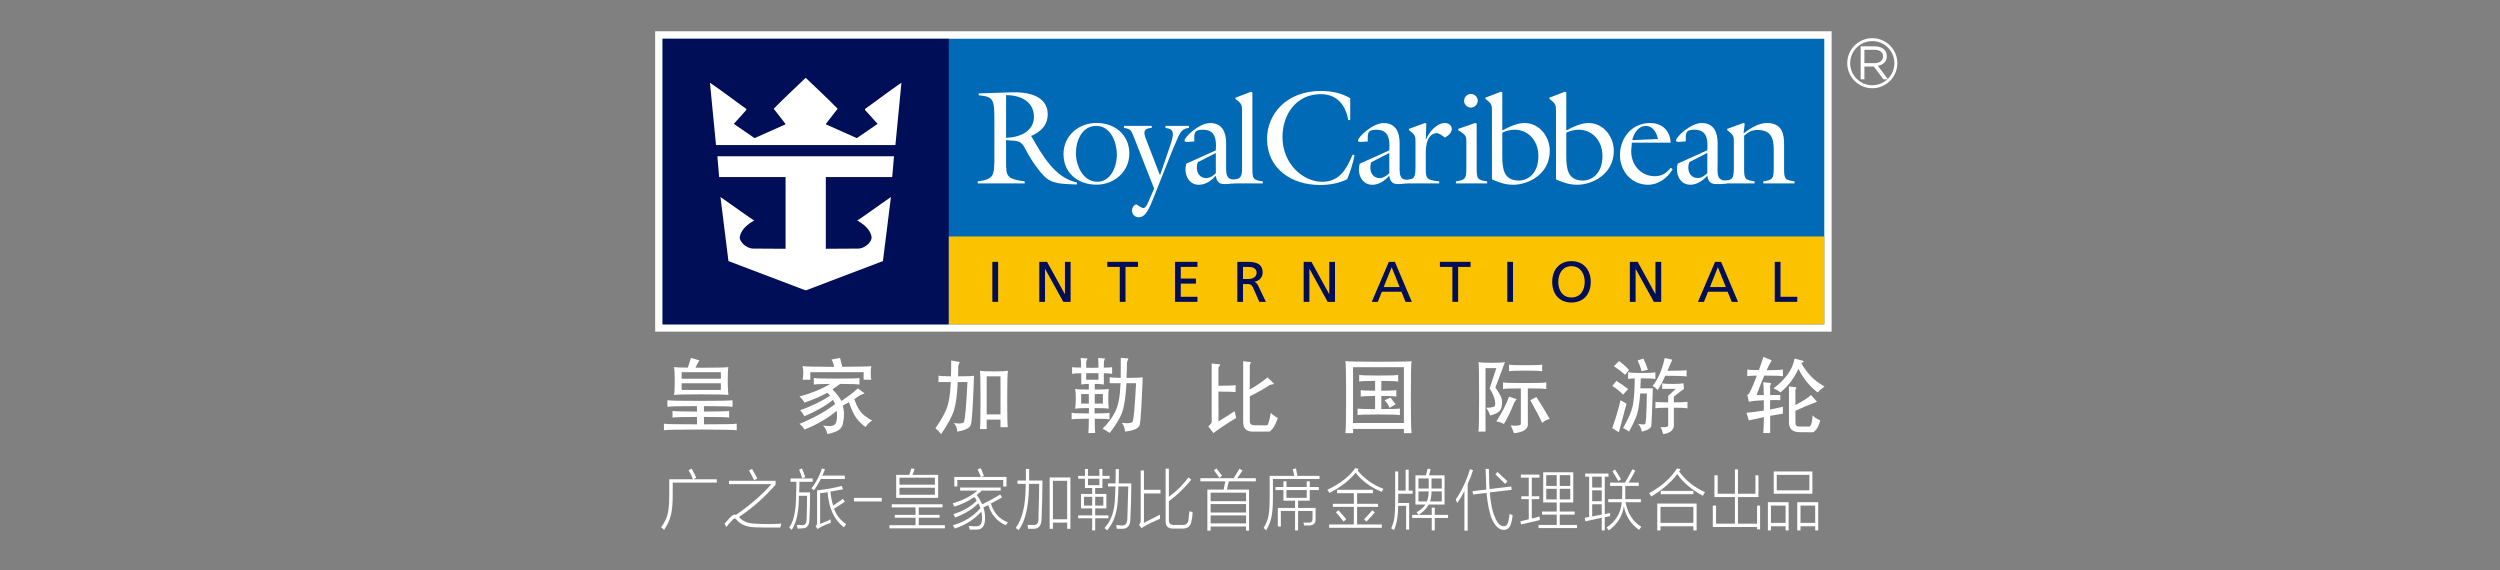 <?xml version="1.0" encoding="UTF-8" standalone="no"?>
<svg width="640px" height="146px" viewBox="0 0 640 146" version="1.1" xmlns="http://www.w3.org/2000/svg" xmlns:xlink="http://www.w3.org/1999/xlink" xmlns:sketch="http://www.bohemiancoding.com/sketch/ns">
    <rect x="0" y="0" width="640" height="146" fill="#808080" stroke="none"/>
    <!-- Generator: Sketch 3.3 (11970) - http://www.bohemiancoding.com/sketch -->
    <title>Rectangle 4</title>
    <desc>Created with Sketch.</desc>
    <defs></defs>
    <g id="Welcome" stroke="none" stroke-width="1" fill="none" fill-rule="evenodd" sketch:type="MSPage">
        <g id="01-02" sketch:type="MSArtboardGroup" transform="translate(0, -246)">
            <g id="01-02-logo-royal" sketch:type="MSLayerGroup" transform="translate(0, 246)">
                <rect id="Rectangle-4" sketch:type="MSShapeGroup" x="0" y="0.686" width="640" height="145.314"></rect>
                <g id="Group" transform="translate(167, 8)" sketch:type="MSShapeGroup">
                    <path d="M0.723,0.005 L301.896,0.005 L301.896,76.901 L0.723,76.901 L0.723,0.005 Z" id="Fill-29" fill="#FFFFFF"></path>
                    <path d="M2.634,1.923 L300.016,1.923 L300.016,75.032 L2.634,75.032 L2.634,1.923 Z" id="Fill-30" fill="#006AB6"></path>
                    <path d="M2.629,1.923 L75.895,1.923 L75.895,75.032 L2.629,75.032 L2.629,1.923 Z" id="Fill-31" fill="#000D57"></path>
                    <path d="M75.892,52.54 L300.014,52.54 L300.014,75.032 L75.892,75.032 L75.892,52.54 Z" id="Fill-32" fill="#FBC200"></path>
                    <path d="M87.043,59.032 L88.521,59.032 L88.521,69.271 L87.043,69.271 L87.043,59.032 Z" id="Fill-33" fill="#000D57"></path>
                    <path d="M99.055,59.032 L101.045,59.032 L105.586,67.274 L105.623,67.274 L105.623,59.032 L107.074,59.032 L107.074,69.271 L105.2,69.271 L100.565,60.854 L100.522,60.854 L100.522,69.271 L99.055,69.271 L99.055,59.032" id="Fill-34" fill="#000D57"></path>
                    <path d="M119.662,60.328 L116.468,60.328 L116.468,59.032 L124.324,59.032 L124.324,60.328 L121.13,60.328 L121.13,69.271 L119.662,69.271 L119.662,60.328" id="Fill-35" fill="#000D57"></path>
                    <path d="M133.801,59.032 L139.546,59.032 L139.546,60.325 L135.274,60.325 L135.274,63.311 L139.16,63.311 L139.16,64.604 L135.274,64.604 L135.274,67.979 L139.546,67.979 L139.546,69.271 L133.801,69.271 L133.801,59.032" id="Fill-36" fill="#000D57"></path>
                    <path d="M149.752,59.032 L152.265,59.032 C154.287,59.032 156.235,59.353 156.235,61.804 C156.235,63.052 155.316,63.927 154.129,64.138 L154.129,64.159 C154.577,64.339 154.815,64.562 155.127,65.194 L157.065,69.271 L155.391,69.271 L153.822,65.721 C153.357,64.718 152.872,64.718 152.102,64.718 L151.209,64.718 L151.209,69.271 L149.752,69.271 L149.752,59.032 L149.752,59.032 Z M151.209,63.429 L152.46,63.429 C153.864,63.429 154.689,62.808 154.689,61.835 C154.689,60.91 153.976,60.328 152.635,60.328 L151.209,60.328 L151.209,63.429 L151.209,63.429 Z" id="Fill-37" fill="#000D57"></path>
                    <path d="M166.737,59.032 L168.728,59.032 L173.258,67.274 L173.295,67.274 L173.295,59.032 L174.763,59.032 L174.763,69.271 L172.883,69.271 L168.242,60.854 L168.205,60.854 L168.205,69.271 L166.737,69.271 L166.737,59.032" id="Fill-38" fill="#000D57"></path>
                    <path d="M188.543,59.032 L190.09,59.032 L194.425,69.271 L192.815,69.271 L191.779,66.688 L186.753,66.688 L185.713,69.271 L184.171,69.271 L188.543,59.032 L188.543,59.032 Z M189.266,60.412 L187.223,65.489 L191.31,65.489 L189.266,60.412 L189.266,60.412 Z" id="Fill-39" fill="#000D57"></path>
                    <path d="M204.81,60.328 L201.61,60.328 L201.61,59.032 L209.467,59.032 L209.467,60.328 L206.283,60.328 L206.283,69.271 L204.81,69.271 L204.81,60.328" id="Fill-40" fill="#000D57"></path>
                    <path d="M218.865,59.032 L220.333,59.032 L220.333,69.271 L218.865,69.271 L218.865,59.032 Z" id="Fill-41" fill="#000D57"></path>
                    <path d="M235.29,58.852 C238.4,58.852 240.232,61.119 240.232,64.151 C240.232,67.257 238.432,69.444 235.29,69.444 C232.17,69.444 230.364,67.257 230.364,64.151 C230.364,61.119 232.185,58.852 235.29,58.852 M235.29,68.158 C237.661,68.158 238.685,66.188 238.685,64.151 C238.685,62.07 237.56,60.136 235.29,60.139 C233.03,60.136 231.911,62.07 231.911,64.151 C231.911,66.188 232.935,68.158 235.29,68.158" id="Fill-42" fill="#000D57"></path>
                    <path d="M250.243,59.032 L252.244,59.032 L256.769,67.274 L256.795,67.274 L256.795,59.032 L258.269,59.032 L258.269,69.271 L256.384,69.271 L251.742,60.854 L251.716,60.854 L251.716,69.271 L250.243,69.271 L250.243,59.032" id="Fill-43" fill="#000D57"></path>
                    <path d="M272.06,59.032 L273.596,59.032 L277.931,69.271 L276.325,69.271 L275.285,66.688 L270.259,66.688 L269.214,69.271 L267.672,69.271 L272.06,59.032 L272.06,59.032 Z M272.772,60.412 L270.739,65.489 L274.826,65.489 L272.772,60.412 L272.772,60.412 Z" id="Fill-44" fill="#000D57"></path>
                    <path d="M287.334,59.032 L288.807,59.032 L288.807,67.979 L293.104,67.979 L293.104,69.271 L287.334,69.271 L287.334,59.032" id="Fill-45" fill="#000D57"></path>
                    <path d="M39.345,12.003 C41.969,14.535 44.899,17.222 47.439,19.841 L44.466,23.658 L44.466,23.848 L52.344,27.357 L57.666,23.708 L54.445,20.146 L54.445,19.891 C57.745,17.562 60.569,15.322 63.764,13.185 L62.223,29.139 L16.298,29.139 L14.746,13.185 C17.94,15.322 20.77,17.562 24.064,19.891 L24.064,20.146 L20.855,23.708 L26.172,27.357 L34.038,23.848 L34.038,23.658 L31.071,19.841 C33.616,17.222 36.547,14.535 39.165,12.003 L39.345,12.003" id="Fill-46" fill="#FFFFFF"></path>
                    <path d="M61.863,32.01 L61.404,37.33 L44.408,37.324 L44.408,55.686 L52.692,55.636 C54.529,55.63 56.483,53.697 56.076,52.421 C55.648,50.567 53.976,49.334 52.428,48.414 C52.74,48.414 58.416,44.238 61.076,42.438 C60.961,43.593 59.049,58.595 59.028,58.836 L39.424,66.288 L39.097,66.288 L19.482,58.836 C19.461,58.595 17.561,43.593 17.439,42.438 C20.1,44.238 25.775,48.414 26.076,48.414 C24.535,49.334 22.877,50.567 22.428,52.421 C22.037,53.697 23.985,55.63 25.823,55.636 L34.107,55.686 L34.112,37.324 L17.101,37.33 L16.646,32.01 L61.863,32.01" id="Fill-47" fill="#FFFFFF"></path>
                    <path d="M87.56,22.749 C87.56,17.52 87.381,16.729 83.548,16.392 L83.548,15.91 L91.895,15.641 C100.533,15.365 101.214,19.573 101.214,21.208 C101.214,24.091 99.435,25.732 96.969,26.825 L97.138,27.06 C99.783,31.683 103.061,37.554 108.717,38.715 L108.616,39.234 C104.978,39.059 102.302,39.164 100.321,37.109 C98.072,34.758 96.288,31.747 95.56,30.277 C94.197,27.437 92.956,28.248 90.554,27.845 L90.554,33.349 C90.554,37.109 90.633,37.79 95.327,38.444 L95.327,38.958 L83.3,38.958 L83.3,38.444 C87.412,37.901 87.444,36.871 87.56,33.349 L87.56,22.749 L87.56,22.749 Z M90.554,27.263 C93.849,27.233 97.687,25.732 97.687,21.93 C97.687,17.926 94.165,16.332 90.554,16.358 L90.554,27.263 L90.554,27.263 Z" id="Fill-48" fill="#FFFFFF"></path>
                    <path d="M113.69,39.277 C108.986,39.277 105.258,36.31 105.258,31.452 C105.258,26.73 109.134,23.474 113.722,23.474 C118.379,23.474 122.111,26.486 122.111,31.315 C122.111,35.968 118.21,39.277 113.69,39.277 M113.653,24.23 C109.952,24.23 108.436,28.064 108.436,31.209 C108.436,34.392 110.227,38.529 113.923,38.529 C117.381,38.529 118.923,34.598 118.923,31.647 C118.923,28.517 117.381,24.23 113.653,24.23" id="Fill-49" fill="#FFFFFF"></path>
                    <path d="M123.194,26.899 C122.587,25.361 122.449,25.018 120.733,24.744 L120.733,24.23 L127.835,24.23 L127.835,24.744 C125.222,24.883 125.913,26.452 126.6,28.195 L129.957,36.882 L132.074,30.738 C133.622,26.285 133.897,25.087 131.362,24.744 L131.362,24.23 L137.359,24.23 L137.359,24.744 C135.855,24.924 135.364,25.532 134.715,26.836 L133.273,30.151 L128.004,43.387 C126.731,46.554 125.85,47.624 124.477,47.624 C123.548,47.624 122.793,46.865 122.793,45.908 C122.793,45.192 123.194,44.541 123.886,44.309 C124.234,44.512 125.295,45.262 125.713,45.262 C126.462,45.262 127.069,43.408 127.323,42.902 L128.453,40.27 L123.194,26.899" id="Fill-50" fill="#FFFFFF"></path>
                    <path d="M144.25,30.485 C144.53,26.752 143.564,25.21 140.86,25.21 C138.511,25.21 138.738,26.343 138.738,28.222 L137.027,28.327 C136.753,28.327 136.235,28.356 136.235,27.985 C136.235,27.06 140.005,23.501 142.787,23.501 C145.935,23.501 146.885,25.901 146.885,28.626 L146.885,33.491 C146.885,36.495 146.61,38.381 149.884,37.865 L149.884,38.632 C148.569,39.019 147.444,39.13 146.415,39.13 C144.978,39.13 144.424,38.312 144.25,36.972 C143.157,38.208 141.657,39.303 139.899,39.303 C137.714,39.303 136.483,37.448 136.483,35.404 C136.483,34.887 136.558,34.405 136.684,33.9 L144.25,30.485 L144.25,30.485 Z M139.63,33.528 C139.487,33.973 139.388,34.405 139.388,34.887 C139.388,36.331 140.216,37.594 141.779,37.594 C142.719,37.594 143.638,36.972 144.25,36.331 L144.25,31.165 L139.63,33.528 L139.63,33.528 Z" id="Fill-51" fill="#FFFFFF"></path>
                    <path d="M148.295,38.958 L148.295,38.123 C150.676,37.841 150.966,37.298 150.966,34.988 L150.966,20.46 C150.966,19.022 151.008,18.579 149.292,17.346 L149.292,17.004 L153.231,15.502 L153.611,15.641 L153.611,34.988 C153.611,37.79 153.743,38.065 156.283,38.444 L156.283,38.958 L148.295,38.958" id="Fill-52" fill="#FFFFFF"></path>
                    <path d="M188.659,30.485 C188.939,26.752 187.973,25.21 185.27,25.21 C182.909,25.21 183.147,26.343 183.147,28.222 L181.426,28.327 C181.15,28.327 180.645,28.356 180.645,27.985 C180.645,27.06 184.414,23.501 187.191,23.501 C190.343,23.501 191.304,25.901 191.304,28.626 L191.304,33.491 C191.304,36.495 190.955,38.582 194.276,37.865 L194.276,38.632 C192.973,39.019 191.848,39.13 190.808,39.13 C189.377,39.13 188.838,38.312 188.659,36.972 C187.566,38.208 186.061,39.303 184.314,39.303 C182.117,39.303 180.876,37.448 180.876,35.404 C180.876,34.887 180.955,34.405 181.093,33.9 L188.659,30.485 L188.659,30.485 Z M184.033,33.528 C183.901,33.973 183.802,34.405 183.802,34.887 C183.802,36.331 184.614,37.594 186.187,37.594 C187.111,37.594 188.041,36.972 188.659,36.331 L188.659,31.165 L184.033,33.528 L184.033,33.528 Z" id="Fill-53" fill="#FFFFFF"></path>
                    <path d="M178.659,22.734 L178.147,22.734 C177.508,18.877 175.227,16.104 171.125,16.104 C164.852,16.104 161.315,21.24 161.315,27.121 C161.315,33.855 166.499,38.537 171.463,38.537 C175.95,38.537 177.725,35.251 179.282,31.568 L179.757,31.773 C179.346,33.855 178.695,35.902 177.872,37.886 C175.67,38.95 173.315,39.353 170.887,39.353 C163.712,39.353 157.365,35.251 157.365,27.521 C157.365,21.44 162.106,15.283 171.161,15.283 C173.765,15.283 176.399,15.799 178.659,17.132 L178.659,22.734" id="Fill-54" fill="#FFFFFF"></path>
                    <path d="M270.074,30.464 C270.359,26.746 269.383,25.199 266.68,25.199 C264.324,25.199 264.557,26.33 264.557,28.205 L262.852,28.311 C262.571,28.311 262.06,28.353 262.06,27.969 C262.06,27.05 265.824,23.49 268.602,23.49 C271.748,23.49 272.709,25.885 272.709,28.62 L272.709,33.475 C272.709,36.489 272.233,38.399 275.364,38.228 L275.364,38.829 C274.06,39.209 273.263,39.114 272.233,39.114 C270.798,39.114 270.243,38.296 270.074,36.966 C268.992,38.2 267.471,39.287 265.724,39.287 C263.537,39.287 262.297,37.443 262.297,35.38 C262.297,34.866 262.36,34.4 262.503,33.883 L270.074,30.464 L270.074,30.464 Z M265.454,33.51 C265.311,33.952 265.206,34.4 265.206,34.866 C265.206,36.316 266.024,37.575 267.613,37.575 C268.532,37.575 269.462,36.966 270.074,36.316 L270.074,31.147 L265.454,33.51 L265.454,33.51 Z" id="Fill-55" fill="#FFFFFF"></path>
                    <path d="M198.004,34.983 C198.004,37.785 198.142,38.06 201.431,38.431 L201.431,38.95 L192.867,38.95 L192.867,38.131 C195.169,37.936 195.327,37.374 195.364,34.708 L195.364,28.457 C195.364,27.01 195.396,26.567 193.695,25.34 L193.695,24.992 L197.762,23.49 L198.142,23.63 L198.004,27.666 L198.072,27.666 C198.828,25.851 200.75,23.49 202.898,23.49 C203.865,23.49 204.656,24.107 204.656,25.066 C204.656,25.985 203.653,26.841 202.872,27.218 C202.281,26.772 201.431,26.025 200.676,26.088 C197.762,26.357 198.004,31.02 198.004,31.529 L198.004,34.983" id="Fill-56" fill="#FFFFFF"></path>
                    <path d="M205.718,38.95 L205.718,38.431 C208.242,38.06 208.353,37.652 208.385,34.983 L208.385,28.451 C208.385,27.015 208.421,26.567 206.299,25.34 L206.299,24.992 L210.649,23.49 L211.029,23.63 L211.029,34.983 C211.029,37.785 211.161,38.06 213.706,38.431 L213.706,38.95 L205.718,38.95 L205.718,38.95 Z M211.304,17.794 C211.304,18.75 210.507,19.544 209.551,19.544 C208.596,19.544 207.809,18.75 207.809,17.794 C207.809,16.84 208.596,16.045 209.551,16.045 C210.507,16.045 211.304,16.84 211.304,17.794 L211.304,17.794 Z" id="Fill-57" fill="#FFFFFF"></path>
                    <path d="M214.941,20.45 C214.941,19.006 214.969,18.563 213.273,17.333 L213.273,16.993 L217.207,15.486 L217.587,15.622 L217.587,25.403 C219.266,24.489 221.362,23.49 223.305,23.49 C227.112,23.49 229.746,27.015 229.746,30.599 C229.746,36.658 224.16,39.298 220.391,39.298 C218.348,39.298 216.801,38.739 214.941,37.92 L214.941,20.45 L214.941,20.45 Z M217.587,32.005 C217.587,35.189 217.931,38.228 221.9,38.228 C223.785,38.228 226.827,36.721 226.827,31.976 C226.827,27.869 224.087,25.202 220.781,25.202 C219.603,25.202 218.648,25.508 217.587,25.956 L217.587,32.005 L217.587,32.005 Z" id="Fill-58" fill="#FFFFFF"></path>
                    <path d="M231.336,20.45 C231.336,19.006 231.357,18.563 229.657,17.333 L229.657,16.993 L233.596,15.486 L233.971,15.622 L233.971,25.403 C235.649,24.489 237.74,23.49 239.689,23.49 C243.501,23.49 246.135,27.015 246.135,30.599 C246.135,36.658 240.549,39.298 236.779,39.298 C234.731,39.298 233.184,38.739 231.336,37.92 L231.336,20.45 L231.336,20.45 Z M233.971,32.005 C233.971,35.189 234.319,38.228 238.284,38.228 C240.169,38.228 243.227,36.721 243.227,31.976 C243.227,27.869 240.48,25.202 237.159,25.202 C235.987,25.202 235.031,25.508 233.971,25.956 L233.971,32.005 L233.971,32.005 Z" id="Fill-59" fill="#FFFFFF"></path>
                    <path d="M250.612,30.229 C250.344,33.789 252.777,37.106 256.643,37.106 C258.437,37.106 259.657,36.316 260.686,34.938 L261.198,35.325 C259.899,37.549 257.571,39.298 254.905,39.298 C250.649,39.298 247.709,35.801 247.709,31.707 C247.709,27.284 250.787,23.493 255.423,23.493 C258.506,23.493 260.549,25.44 260.686,28.522 L250.761,28.522 L250.612,30.229 L250.612,30.229 Z M257.434,27.598 C257.128,26.025 256.167,24.238 254.346,24.238 C252.397,24.238 251.235,26.158 250.86,27.869 L257.434,27.598 L257.434,27.598 Z" id="Fill-60" fill="#FFFFFF"></path>
                    <path d="M276.864,28.457 C276.864,27.01 276.896,26.567 275.18,25.34 L275.18,24.992 L279.267,23.49 L279.647,23.625 L279.361,26.131 C281.331,24.688 283.2,23.49 285.391,23.49 C289.515,23.49 289.726,26.876 289.726,28.893 L289.726,34.983 C289.726,37.785 289.848,38.06 292.392,38.431 L292.392,38.95 L284.398,38.95 L284.398,38.431 C286.937,38.06 287.049,37.652 287.08,34.983 L287.08,31.052 C287.08,28.654 287.17,25.271 282.999,25.271 C281.595,25.271 280.634,25.71 279.493,26.746 L279.493,34.983 C279.493,37.785 279.647,38.06 282.176,38.431 L282.176,38.95 L274.197,38.95 L274.188,38.323 C276.643,38.123 276.827,37.652 276.864,34.983 L276.864,28.457" id="Fill-61" fill="#FFFFFF"></path>
                    <path d="M312.878,8.169 C314.155,8.169 315.053,7.514 315.053,6.42 L315.053,6.407 C315.053,5.376 314.256,4.747 312.889,4.747 L310.291,4.747 L310.291,8.169 L312.878,8.169 L312.878,8.169 Z M309.33,3.862 L312.968,3.862 C314.008,3.862 314.842,4.167 315.37,4.71 C315.792,5.118 316.024,5.708 316.024,6.37 L316.024,6.397 C316.024,7.787 315.053,8.614 313.728,8.847 L316.325,12.306 L315.148,12.306 L312.698,9.026 L310.291,9.026 L310.291,12.306 L309.33,12.306 L309.33,3.862 L309.33,3.862 Z" id="Fill-62" fill="#FFFFFF"></path>
                    <path d="M306.647,8.174 C306.647,5.057 309.187,2.526 312.308,2.526 C315.434,2.526 317.962,5.057 317.962,8.174 C317.962,11.286 315.434,13.821 312.308,13.821 C309.187,13.821 306.647,11.286 306.647,8.174 M305.893,8.174 C305.893,11.702 308.775,14.588 312.308,14.588 C315.845,14.588 318.723,11.702 318.723,8.174 C318.723,4.641 315.845,1.77 312.308,1.77 C308.775,1.77 305.893,4.641 305.893,8.174" id="Fill-63" fill="#FFFFFF"></path>
                    <path d="M7.502,91.818 L17.544,91.818 L17.544,90.108 L7.502,90.108 L7.502,91.818 Z M7.502,88.961 L17.544,88.961 L17.544,87.291 L7.502,87.291 L7.502,88.961 Z M19.466,93.124 L19.498,93.124 C19.123,93.011 16.778,92.951 12.476,92.951 C8.173,92.951 5.865,93.011 5.543,93.124 C5.67,92.584 5.733,91.375 5.733,89.507 C5.733,87.623 5.67,86.458 5.543,85.976 C6.002,86.061 7.18,86.106 9.091,86.106 C9.413,85.152 9.672,84.33 9.878,83.621 L12.053,84.267 C11.609,84.941 11.271,85.565 11.039,86.124 C11.309,86.143 11.773,86.143 12.449,86.143 C16.557,86.143 18.891,86.087 19.466,85.976 C19.36,86.33 19.303,87.502 19.303,89.507 C19.303,90.664 19.334,91.594 19.393,92.271 L19.466,93.103 L19.466,93.124 L19.466,93.124 Z M21.6,100.46 L21.6,102.161 C20.892,102.035 17.792,101.959 12.285,101.959 C6.594,101.959 3.484,102.019 2.967,102.143 L2.967,100.46 C3.447,100.57 6.282,100.63 11.44,100.63 L11.44,98.736 C7.739,98.736 5.644,98.789 5.163,98.898 L5.163,97.197 C5.38,97.282 7.471,97.345 11.44,97.369 L11.409,95.965 C6.795,95.965 4.266,96.022 3.856,96.146 L3.856,94.458 C4.303,94.568 7.059,94.626 12.122,94.626 C17.169,94.626 19.978,94.568 20.523,94.458 L20.523,96.146 C20.253,96.043 17.814,95.978 13.209,95.965 L13.209,97.369 C17.243,97.345 19.393,97.282 19.656,97.197 L19.656,98.911 C19.186,98.792 17.043,98.736 13.209,98.736 L13.209,100.63 C18.331,100.63 21.129,100.57 21.6,100.46 L21.6,100.46 Z" id="Fill-64" fill="#FFFFFF"></path>
                    <path d="M56.06,89.22 L54.089,89.22 L54.089,87.281 L40.443,87.281 L40.443,89.22 L38.458,89.22 C38.574,88.722 38.643,88.129 38.643,87.45 C38.643,86.778 38.574,86.206 38.458,85.724 C38.875,85.829 41.547,85.901 46.494,85.914 C46.431,85.242 46.219,84.606 45.871,84.04 L48.051,83.621 C48.31,84.546 48.5,85.3 48.627,85.901 C53.268,85.874 55.749,85.819 56.06,85.742 C55.955,86.116 55.902,86.675 55.902,87.423 C55.902,88.213 55.955,88.814 56.06,89.22 M56.288,99.616 L56.314,99.616 C55.596,100.053 55.031,100.615 54.593,101.332 C53.531,100.544 52.724,99.737 52.133,98.898 C51.547,98.062 50.944,96.755 50.332,94.967 C49.841,95.253 49.323,95.524 48.764,95.815 C48.959,96.586 49.065,97.345 49.065,98.085 C49.065,98.881 48.959,99.695 48.764,100.538 C48.568,101.382 48.067,101.983 47.259,102.357 C46.446,102.72 45.633,102.968 44.799,103.11 C44.651,102.251 44.281,101.529 43.68,100.923 C44.289,101.023 44.83,101.089 45.279,101.089 C46.087,101.089 46.626,100.876 46.879,100.455 C47.153,100.03 47.285,99.314 47.285,98.315 C47.285,98.011 47.249,97.629 47.186,97.15 C45.148,98.958 42.401,100.567 38.943,101.97 C38.647,101.448 38.215,100.961 37.655,100.507 C41.288,99.036 44.329,97.345 46.789,95.457 C46.642,95.108 46.446,94.737 46.23,94.363 C44.588,95.764 42.17,97.161 38.943,98.557 C38.653,98.011 38.283,97.496 37.835,97.028 C40.749,95.978 43.299,94.737 45.527,93.296 C45.327,93.066 45.068,92.808 44.783,92.544 C43.41,93.33 41.462,94.173 38.943,95.069 C38.643,94.497 38.204,93.981 37.655,93.514 C40.744,92.682 43.347,91.612 45.49,90.282 C42.977,90.306 41.583,90.369 41.335,90.456 L41.335,88.756 C41.684,88.873 43.611,88.92 47.148,88.92 C50.659,88.92 52.613,88.873 53.02,88.756 L53.02,90.456 C52.534,90.353 50.887,90.282 48.078,90.282 C47.227,90.898 46.567,91.357 46.102,91.675 C47.227,92.816 47.988,93.807 48.389,94.642 C50.205,93.449 51.615,92.376 52.613,91.413 L54.35,92.708 L53.294,93.122 L51.694,94.16 C52.37,96.183 53.241,97.598 54.334,98.41 C55.422,99.213 56.071,99.616 56.288,99.616" id="Fill-65" fill="#FFFFFF"></path>
                    <path d="M85.591,98.08 L89.129,98.08 L89.129,88.34 L85.591,88.34 L85.591,98.08 Z M91.003,101.363 L89.129,101.363 L89.129,99.414 L85.591,99.414 L85.591,101.835 L83.864,101.835 C83.959,101.448 84.012,98.911 84.012,94.268 C84.012,89.652 83.959,87.207 83.864,86.899 C84.318,87.027 85.49,87.075 87.37,87.075 C89.202,87.075 90.422,87.027 91.051,86.918 C90.902,87.502 90.845,89.895 90.845,94.094 C90.845,98.439 90.892,100.855 91.003,101.363 L91.003,101.363 Z M82.365,88.185 L82.35,88.166 C82.085,95.675 81.826,99.859 81.547,100.72 C81.277,101.571 80.115,102.161 78.046,102.497 C78.046,101.61 77.75,100.871 77.144,100.288 C77.66,100.373 78.12,100.412 78.489,100.412 C79.149,100.412 79.556,100.293 79.725,100.08 C79.889,99.859 80.047,98.898 80.2,97.176 C80.353,95.462 80.501,93.006 80.67,89.815 L78.178,89.815 C78.046,92.851 77.75,95.18 77.275,96.819 C76.811,98.468 75.691,100.57 73.912,103.141 C73.489,102.557 73.004,102.048 72.471,101.61 C73.706,99.885 74.662,98.265 75.285,96.734 C75.913,95.211 76.282,92.898 76.404,89.815 L73.246,89.815 L73.268,88.166 C73.669,88.264 74.72,88.319 76.449,88.34 C76.494,87.107 76.504,85.753 76.504,84.288 L78.701,84.68 L78.32,85.589 L78.268,88.34 C80.501,88.34 81.879,88.296 82.365,88.185 L82.365,88.185 Z" id="Fill-66" fill="#FFFFFF"></path>
                    <path d="M125.538,88.577 C125.248,95.685 125.016,99.727 124.794,100.686 C124.588,101.65 123.326,102.241 120.992,102.481 C120.992,101.7 120.718,100.955 120.185,100.243 C120.713,100.299 121.161,100.338 121.525,100.338 C122.317,100.338 122.777,100.214 122.93,99.986 C123.078,99.746 123.221,98.815 123.373,97.166 C123.526,95.524 123.675,93.169 123.833,90.103 L121.383,90.103 C121.193,93.449 120.845,95.886 120.316,97.42 C119.788,98.958 118.706,100.76 117.08,102.839 C116.488,102.42 115.887,102.053 115.269,101.735 C116.631,100.407 117.719,98.969 118.5,97.401 C119.292,95.86 119.746,93.425 119.857,90.103 L117.08,90.103 L117.08,88.577 C117.381,88.653 118.32,88.701 119.904,88.735 C119.91,87.898 119.921,86.187 119.921,83.616 L121.863,83.766 L121.51,84.765 C121.494,86.211 121.451,87.539 121.383,88.751 C123.817,88.735 125.195,88.677 125.538,88.577 L125.538,88.577 Z M113.252,95.327 L115.343,95.327 L115.343,92.882 L113.252,92.882 L113.252,95.327 Z M111.066,89.209 L114.212,89.209 L114.212,87.546 L111.066,87.546 L111.066,89.209 Z M109.768,95.327 L111.743,95.327 L111.743,92.882 L109.768,92.882 L109.768,95.327 Z M117.703,87.697 C117.492,87.634 116.789,87.589 115.586,87.547 L115.586,90.438 L114.213,90.282 L113.252,90.282 L113.252,91.728 C115.11,91.728 116.309,91.678 116.853,91.588 C116.764,91.971 116.716,92.798 116.716,94.033 C116.716,95.311 116.764,96.168 116.853,96.626 C116.325,96.531 115.11,96.466 113.221,96.466 L113.221,97.843 C115.443,97.817 116.716,97.764 117.027,97.674 L117.027,99.358 C116.562,99.255 115.306,99.195 113.252,99.195 C113.273,101.353 113.31,102.564 113.363,102.839 L111.615,102.873 C111.674,102.564 111.721,101.332 111.742,99.179 C109.123,99.195 107.65,99.263 107.339,99.358 L107.339,97.674 C107.793,97.783 109.266,97.843 111.753,97.843 L111.773,96.466 C109.994,96.466 108.807,96.52 108.21,96.61 C108.331,96.117 108.405,95.253 108.405,94.033 C108.405,92.753 108.337,91.924 108.226,91.554 C108.658,91.675 109.815,91.728 111.742,91.728 L111.742,90.282 L111.056,90.282 L109.805,90.438 L109.805,87.547 C108.605,87.568 107.819,87.613 107.455,87.697 L107.455,85.997 C107.75,86.061 108.526,86.1 109.768,86.1 C109.757,84.691 109.709,83.872 109.646,83.635 L111.483,83.79 C111.203,83.966 111.066,84.351 111.066,84.939 L111.066,86.143 C112.233,86.172 113.289,86.161 114.213,86.121 C114.197,84.767 114.171,83.94 114.123,83.635 L115.981,83.79 C115.739,83.94 115.602,84.328 115.586,84.939 L115.58,86.121 C116.736,86.1 117.44,86.055 117.703,85.997 L117.703,87.697 L117.703,87.697 Z" id="Fill-67" fill="#FFFFFF"></path>
                    <path d="M160.121,99.005 L160.132,99.005 C159.689,100.259 159.256,101.152 158.833,101.69 C158.395,102.227 158.083,102.497 157.909,102.497 L153.759,102.497 C152.08,102.497 151.251,101.69 151.251,100.069 L151.251,84.472 L153.184,84.686 C153.215,84.741 153.184,84.878 153.089,85.107 L152.951,85.432 L152.93,91.728 C154.599,90.769 156.119,89.731 157.513,88.611 L159.224,90.298 L158.072,90.543 C157.08,91.241 155.385,92.221 152.951,93.462 L152.951,99.901 C152.951,100.538 153.357,100.865 154.176,100.871 L157.359,100.889 C157.682,100.731 157.988,99.661 158.32,97.685 C158.653,98.032 159.033,98.336 159.44,98.605 C159.857,98.874 160.079,99.005 160.121,99.005 M149.477,98.977 C147.312,100.275 145.375,101.571 143.627,102.863 L142.317,101.152 C142.898,100.646 143.189,100.283 143.189,100.035 L143.189,85.057 L145.349,85.276 C145.349,85.499 145.2,85.769 144.912,86.053 L144.912,90.759 C147.402,90.759 148.864,90.695 149.324,90.579 L149.298,92.387 C148.791,92.292 147.334,92.244 144.912,92.244 L144.936,99.872 C146.462,98.953 147.84,98.08 149.06,97.261 L149.477,98.977" id="Fill-68" fill="#FFFFFF"></path>
                    <path d="M190.301,95.486 L188.728,96.407 C188.469,95.685 188.03,95.037 187.424,94.458 L188.98,93.797 C189.557,94.581 189.989,95.142 190.301,95.486 L190.301,95.486 Z M191.373,98.27 L191.347,98.27 C190.897,98.162 189.076,98.107 185.882,98.107 C182.603,98.107 180.818,98.162 180.527,98.27 L180.544,96.586 C181.003,96.681 182.497,96.729 185.026,96.729 L185.026,93.354 C182.883,93.386 181.652,93.449 181.346,93.543 L181.346,91.863 C181.652,91.953 182.883,92.017 185.026,92.031 L185.026,89.507 C182.729,89.507 181.378,89.575 180.955,89.686 L180.955,87.956 C181.299,88.084 182.935,88.14 185.913,88.14 C188.886,88.14 190.56,88.084 190.93,87.956 L190.93,89.686 C190.449,89.575 189.013,89.507 186.637,89.507 L186.61,92.031 C188.838,92.007 190.116,91.953 190.459,91.873 L190.459,93.533 C190.153,93.43 188.875,93.37 186.637,93.354 L186.61,96.729 C189.176,96.729 190.755,96.681 191.373,96.586 L191.373,98.27 L191.373,98.27 Z M179.377,100.293 L192.397,100.293 L192.397,86.008 L179.377,86.008 L179.377,100.293 Z M194.366,102.878 L192.397,102.878 L192.397,101.803 L179.388,101.803 L179.388,102.878 L177.418,102.878 C177.539,102.312 177.608,99.227 177.608,93.617 C177.608,88.016 177.539,84.948 177.418,84.436 C177.962,84.551 180.787,84.606 185.893,84.606 C191.187,84.606 194.008,84.556 194.366,84.451 C194.245,84.941 194.176,88 194.176,93.617 C194.176,99.227 194.245,102.312 194.366,102.878 L194.366,102.878 Z" id="Fill-69" fill="#FFFFFF"></path>
                    <path d="M229.73,99.227 C228.865,99.493 228.221,99.835 227.793,100.283 C227.302,99.15 226.294,97.214 224.763,94.448 L226.31,93.628 C227.587,95.601 228.717,97.469 229.73,99.227 L229.73,99.227 Z M227.793,87.054 C227.387,86.939 225.95,86.876 223.501,86.876 C221.061,86.876 219.657,86.939 219.314,87.054 L219.314,85.337 C219.657,85.447 221.066,85.499 223.522,85.499 C225.966,85.499 227.387,85.447 227.793,85.337 L227.793,87.054 L227.793,87.054 Z M228.849,91.594 C228.342,91.475 226.758,91.431 224.118,91.431 L224.129,100.923 C223.923,102.019 222.74,102.681 220.592,102.899 C220.322,102.161 220.031,101.493 219.731,100.923 C220.111,100.955 220.449,100.974 220.755,100.974 C221.81,100.974 222.334,100.82 222.334,100.538 L222.334,91.431 C219.815,91.431 218.284,91.475 217.764,91.594 L217.782,89.895 C218.263,90.01 220.111,90.058 223.315,90.058 C226.516,90.058 228.358,90.01 228.849,89.895 L228.849,91.594 L228.849,91.594 Z M221.268,94.178 L220.618,95.093 C219.894,97.002 219.034,98.813 218.015,100.538 C217.397,100.209 216.75,99.991 216.061,99.885 C217.598,97.48 218.685,95.365 219.314,93.538 L221.268,94.178 L221.268,94.178 Z M218.273,84.696 L215.823,91.201 C216.457,92.118 216.906,92.832 217.159,93.37 C217.407,93.921 217.534,94.434 217.534,94.93 C217.534,95.994 217.334,96.745 216.917,97.203 C216.505,97.659 215.697,98.056 214.504,98.378 C214.234,97.648 213.886,96.977 213.458,96.376 C214.028,96.376 214.488,96.352 214.847,96.286 C215.211,96.223 215.449,96.128 215.581,96.033 C215.713,95.91 215.771,95.704 215.771,95.412 C215.771,94.223 215.296,92.898 214.346,91.441 L216.061,86.24 L213.289,86.24 L213.289,102.497 L211.468,102.497 C211.595,102.151 211.647,99.166 211.647,93.543 C211.647,88.013 211.6,85.068 211.5,84.696 C211.98,84.815 213.094,84.878 214.815,84.878 C216.568,84.878 217.714,84.815 218.273,84.696 L218.273,84.696 Z" id="Fill-70" fill="#FFFFFF"></path>
                    <path d="M264.995,96.554 L265.006,96.554 C264.552,96.431 263.374,96.368 261.505,96.368 L261.505,101.158 C261.299,102.251 260.37,102.918 258.76,103.131 C258.58,102.335 258.352,101.735 258.078,101.332 C258.352,101.363 258.596,101.371 258.812,101.371 C259.641,101.371 260.053,101.224 260.053,100.923 L260.053,96.368 C258.263,96.368 257.17,96.431 256.779,96.554 L256.806,94.856 C257.233,94.948 258.321,95.005 260.053,95.005 L260.053,93.365 L261.98,91.554 L258.506,91.554 L258.506,90.121 C258.971,90.234 259.868,90.292 261.178,90.292 C262.481,90.292 263.416,90.234 263.955,90.121 L264.107,91.57 C263.648,91.829 262.772,92.495 261.505,93.543 L261.505,95.005 C263.3,95.005 264.451,94.948 264.995,94.856 L264.995,96.554 L264.995,96.554 Z M264.768,88.375 C264.346,88.272 262.523,88.213 259.298,88.185 C258.659,89.686 258.015,90.898 257.365,91.839 C256.953,91.386 256.526,91.038 256.061,90.798 C257.492,89.041 258.522,86.649 259.16,83.656 L261.103,84.069 L259.868,86.928 C262.867,86.912 264.498,86.854 264.768,86.76 L264.768,88.375 L264.768,88.375 Z M254.853,86.638 L253.252,87.046 C252.999,86.092 252.666,85.168 252.233,84.275 L253.712,83.801 C254.113,84.612 254.498,85.565 254.853,86.638 L254.853,86.638 Z M256.774,87.313 L256.774,89.041 C256.257,88.91 255.074,88.851 253.242,88.851 L253.041,88.851 C253.025,89.552 252.994,90.406 252.935,91.407 L256.119,91.407 C255.961,97.126 255.818,100.317 255.744,100.982 C255.654,101.637 254.836,102.143 253.3,102.497 C253.19,101.803 252.894,101.152 252.408,100.523 C252.904,100.602 253.306,100.657 253.617,100.657 C253.939,100.657 254.135,100.602 254.197,100.507 C254.267,100.412 254.335,99.827 254.414,98.776 C254.498,97.719 254.557,95.696 254.599,92.719 L252.894,92.745 C252.725,94.946 252.471,96.615 252.165,97.772 C251.853,98.926 251.141,100.492 250.037,102.478 C249.631,102.161 249.118,101.874 248.501,101.584 C249.847,99.263 250.676,97.356 250.992,95.852 C251.305,94.353 251.468,92.017 251.489,88.851 C250.639,88.899 250.09,88.941 249.794,88.988 L249.794,87.286 C250.37,87.421 251.521,87.483 253.242,87.483 C255.074,87.483 256.257,87.421 256.774,87.313 L256.774,87.313 Z M250.048,86.728 L249.008,87.951 C248.184,87.181 247.233,86.45 246.162,85.753 L247.481,84.428 C248.484,85.179 249.346,85.94 250.048,86.728 L250.048,86.728 Z M249.805,91.609 L248.506,93.034 C247.793,92.271 246.869,91.519 245.75,90.798 L246.79,89.507 C247.957,90.224 248.955,90.92 249.805,91.609 L249.805,91.609 Z M249.388,95.348 L247.434,102.665 L245.728,101.592 C246.621,99.121 247.323,96.74 247.852,94.458 L249.388,95.348 L249.388,95.348 Z" id="Fill-71" fill="#FFFFFF"></path>
                    <path d="M297.027,98.32 C296.922,100.127 296.652,101.078 296.22,101.189 L293.512,101.189 C292.941,101.189 292.646,100.897 292.646,100.299 L292.624,97.161 C294.304,96.363 296.147,95.59 298.163,94.845 L296.61,93.124 C295.734,93.926 294.398,94.777 292.624,95.685 L292.624,91.831 L292.883,91.228 C292.883,91.133 292.255,91.045 290.972,90.943 L290.972,100.119 C290.972,101.793 291.885,102.636 293.696,102.636 L297.027,102.659 C297.25,102.659 297.551,102.436 297.941,101.972 C298.326,101.523 298.681,100.736 298.997,99.622 L298.997,99.648 C297.999,99.184 297.345,98.742 297.027,98.32 M294.14,85.004 L294.868,84.451 L292.413,83.787 C291.954,86.503 290.158,89.059 287.027,91.431 C287.756,91.699 288.337,92.041 288.754,92.472 C290.761,90.859 292.312,88.841 293.4,86.412 C294.662,88.925 296.32,90.954 298.316,92.472 C298.602,92.144 299.188,91.633 300.074,90.93 C297.624,89.62 295.649,87.644 294.14,85.004 M286.13,96.834 L286.156,94.434 C286.97,94.403 287.836,94.403 288.754,94.434 L288.754,93.117 L286.156,93.117 L286.156,90.769 L286.404,90.131 C286.404,90.055 285.729,89.958 284.377,89.85 C284.445,90.094 284.488,91.188 284.535,93.14 L282.672,93.14 C283.264,91.536 283.918,89.871 284.651,88.15 L284.805,88.15 C287.328,88.15 288.87,88.213 289.425,88.324 L289.425,86.588 C288.907,86.709 287.524,86.773 285.248,86.773 C285.708,85.753 286.13,84.921 286.553,84.254 L284.451,83.358 L283.289,86.738 C281.722,86.738 280.724,86.701 280.301,86.588 L280.301,88.3 C280.565,88.23 281.378,88.185 282.756,88.15 C281.526,91.465 280.713,93.117 280.301,93.117 L280.713,94.845 C281.69,94.653 282.962,94.512 284.535,94.453 L284.535,97.097 C283.041,97.343 281.562,97.545 280.085,97.674 L280.713,99.616 C281.584,99.409 282.862,99.124 284.562,98.778 C284.509,101.247 284.451,102.604 284.377,102.847 L286.156,102.847 L286.156,98.455 L289.425,97.883 L289.425,96.117 C287.915,96.482 286.827,96.713 286.13,96.834" id="Fill-72" fill="#FFFFFF"></path>
                    <path d="M10.408,114.686 C10.05,113.805 9.671,113.034 9.274,112.372 L10.05,111.976 C10.487,112.725 10.885,113.496 11.243,114.289 L10.527,114.686 L16.492,114.686 L16.492,115.546 L5.218,115.546 L5.218,118.719 C5.218,120.924 5.059,122.643 4.741,123.877 C4.462,125.112 3.886,126.366 3.011,127.646 C2.931,127.602 2.812,127.491 2.653,127.315 C2.454,127.182 2.315,127.073 2.236,126.985 C3.071,125.882 3.627,124.759 3.906,123.613 C4.184,122.511 4.324,120.858 4.324,118.653 L4.324,114.686 L10.408,114.686 L10.408,114.686 Z M19.617,115.083 L31.547,115.083 L31.547,116.075 C28.763,119.293 25.642,122.048 22.182,124.34 C22.182,124.384 22.202,124.406 22.242,124.406 C23.116,125.464 24.488,126.014 26.357,126.059 C28.346,126.191 30.572,126.191 33.038,126.059 C32.998,126.234 32.919,126.499 32.8,126.852 C32.76,126.94 32.74,127.007 32.74,127.051 L28.803,127.051 C27.849,127.051 27.014,127.028 26.298,126.985 C24.07,126.94 22.44,126.234 21.407,124.869 C21.247,124.693 21.028,124.693 20.751,124.869 C20.67,124.957 20.571,125.067 20.452,125.199 C19.775,125.86 19.279,126.433 18.961,126.918 L18.484,126.059 C19.04,125.442 19.518,124.913 19.915,124.472 C20.393,123.988 20.77,123.744 21.049,123.744 L21.227,123.744 C21.307,123.789 21.367,123.811 21.407,123.811 C25.065,121.298 28.087,118.676 30.474,115.943 L19.617,115.943 L19.617,115.083 L19.617,115.083 Z M26.059,114.951 C25.741,114.246 25.303,113.408 24.747,112.438 L25.522,112.041 C25.602,112.173 25.701,112.35 25.821,112.571 C26.337,113.452 26.695,114.091 26.895,114.488 L26.059,114.951 L26.059,114.951 Z M35.375,114.488 L41.042,114.488 L41.042,115.347 L37.642,115.347 L37.642,116.471 C37.602,117.132 37.582,117.661 37.582,118.059 L40.385,118.059 C40.385,120.438 40.326,122.797 40.206,125.134 C40.167,126.544 39.57,127.249 38.417,127.249 C38.178,127.292 37.761,127.315 37.165,127.315 C37.124,126.962 37.065,126.653 36.985,126.389 L37.582,126.389 C37.86,126.433 38.098,126.455 38.298,126.455 C39.053,126.499 39.451,126.014 39.491,125.001 C39.57,122.533 39.61,120.505 39.61,118.918 L37.522,118.918 C37.522,122.974 36.905,125.882 35.673,127.646 C35.474,127.424 35.255,127.226 35.017,127.05 C36.21,125.553 36.807,122.686 36.807,118.455 C36.807,118.103 36.826,117.574 36.866,116.868 L36.866,115.347 L35.375,115.347 L35.375,114.488 L35.375,114.488 Z M38.357,114.422 C38.119,113.672 37.86,112.946 37.582,112.24 L38.298,111.909 C38.615,112.614 38.894,113.364 39.133,114.157 L38.357,114.422 L38.357,114.422 Z M43.129,114.619 C42.453,115.943 41.856,116.912 41.34,117.53 C41.3,117.442 41.2,117.354 41.042,117.264 C40.922,117.132 40.823,117.045 40.743,117.001 C41.856,115.634 42.751,113.937 43.428,111.909 L44.203,112.173 C44.163,112.306 44.084,112.483 43.964,112.702 C43.805,113.188 43.645,113.541 43.487,113.76 L49.273,113.76 L49.273,114.619 L43.129,114.619 L43.129,114.619 Z M46.291,121.43 C47.284,120.769 48.12,120.196 48.796,119.711 L49.273,120.438 C48.915,120.703 48.338,121.078 47.543,121.563 C47.105,121.827 46.768,122.048 46.529,122.224 C47.007,123.767 48.04,125.09 49.631,126.191 C49.591,126.279 49.491,126.411 49.333,126.588 C49.214,126.763 49.114,126.895 49.035,126.985 C46.568,125.134 45.177,122.135 44.859,117.992 C44.223,118.124 43.586,118.213 42.95,118.257 L42.95,126.125 C43.388,125.948 44.084,125.661 45.038,125.265 C45.277,125.134 45.475,125.024 45.635,124.935 L45.635,125.331 C45.674,125.553 45.694,125.728 45.694,125.86 C44.66,126.168 43.746,126.565 42.95,127.05 C42.831,127.094 42.632,127.204 42.354,127.381 L42.294,127.447 L41.817,126.719 C42.095,126.455 42.214,126.102 42.175,125.661 L42.175,117.53 C44.322,117.309 46.43,116.934 48.498,116.405 L48.796,117.264 C47.842,117.442 46.768,117.639 45.575,117.86 C45.733,119.226 45.972,120.417 46.291,121.43 L46.291,121.43 Z M51.621,120.372 L58.719,120.372 L58.719,119.447 L51.621,119.447 L51.621,120.372 Z M61.292,121.1 L74.295,121.1 L74.295,121.893 L68.211,121.893 L68.211,123.811 L73.52,123.811 L73.52,124.538 L68.211,124.538 L68.211,126.455 L74.892,126.455 L74.892,127.248 L60.695,127.248 L60.695,126.455 L67.376,126.455 L67.376,124.538 L62.067,124.538 L62.067,123.811 L67.376,123.811 L67.376,121.893 L61.292,121.893 L61.292,121.1 L61.292,121.1 Z M62.425,113.562 L65.765,113.562 C66.004,112.945 66.183,112.394 66.302,111.909 L67.137,112.041 C67.097,112.218 67.018,112.461 66.898,112.768 C66.779,113.121 66.68,113.386 66.6,113.562 L73.162,113.562 L73.162,119.447 L62.425,119.447 L62.425,113.562 L62.425,113.562 Z M63.26,116.075 L72.327,116.075 L72.327,114.289 L63.26,114.289 L63.26,116.075 Z M63.26,118.652 L72.327,118.652 L72.327,116.867 L63.26,116.867 L63.26,118.652 Z M83.448,120.835 C82.055,122.29 80.087,123.503 77.542,124.472 C77.343,124.12 77.185,123.833 77.065,123.613 C79.53,122.863 81.519,121.717 83.03,120.173 C82.871,119.821 82.672,119.513 82.434,119.248 C80.883,120.306 79.192,121.122 77.363,121.694 C77.323,121.607 77.224,121.453 77.065,121.232 C76.985,121.057 76.926,120.924 76.886,120.835 C79.431,120.13 81.539,119.05 83.21,117.595 L78.795,117.595 L78.795,116.802 L89.174,116.802 L89.174,117.595 L84.343,117.595 C83.944,117.992 83.507,118.367 83.03,118.719 C83.547,119.38 84.024,120.173 84.462,121.1 C86.251,120.218 87.782,119.38 89.055,118.588 L89.532,119.314 C88.657,119.843 87.703,120.372 86.669,120.901 C87.385,123.281 88.836,124.891 91.023,125.727 C90.864,125.948 90.685,126.19 90.486,126.455 C88.259,125.486 86.768,123.767 86.013,121.298 C85.615,121.475 85.197,121.672 84.76,121.893 C85.038,122.775 85.178,123.656 85.178,124.538 C85.217,126.565 84.501,127.58 83.03,127.58 L81.241,127.58 C81.201,127.447 81.161,127.248 81.122,126.984 C81.042,126.852 81.002,126.741 81.002,126.653 C81.28,126.653 81.638,126.675 82.076,126.719 L82.851,126.719 C83.925,126.807 84.441,126.102 84.402,124.604 C84.402,124.032 84.343,123.48 84.223,122.951 C82.553,124.891 80.287,126.345 77.423,127.315 C77.304,127.05 77.145,126.763 76.946,126.455 C79.809,125.661 82.155,124.207 83.985,122.092 C83.944,122.004 83.885,121.85 83.806,121.628 C83.686,121.276 83.567,121.012 83.448,120.835 L83.448,120.835 Z M83.686,113.098 C83.527,112.702 83.388,112.394 83.269,112.173 L84.044,111.843 C84.203,112.107 84.402,112.571 84.641,113.231 C84.76,113.496 84.839,113.694 84.879,113.826 L84.223,114.09 L90.665,114.09 L90.665,116.537 L89.831,116.537 L89.831,114.884 L78.08,114.884 L78.08,116.537 L77.304,116.537 L77.304,114.09 L84.104,114.09 C84.024,113.871 83.885,113.54 83.686,113.098 L83.686,113.098 Z M95.629,115.017 L95.629,112.041 L96.464,112.041 L96.464,115.017 L99.864,115.017 C99.864,118.411 99.784,121.739 99.625,125.001 C99.585,126.543 98.929,127.336 97.657,127.381 L96.165,127.381 C96.165,127.072 96.125,126.741 96.046,126.389 L97.478,126.389 C98.392,126.477 98.85,125.992 98.85,124.934 L98.85,124.075 C98.969,120.329 99.029,117.595 99.029,115.876 L96.404,115.876 L96.404,116.802 C96.324,121.827 95.45,125.464 93.78,127.711 C93.541,127.491 93.282,127.315 93.004,127.182 C94.674,124.934 95.529,121.453 95.569,116.735 L95.569,115.876 L93.481,115.876 L93.481,115.017 L95.629,115.017 L95.629,115.017 Z M101.713,114.223 L107.022,114.223 L107.022,127.381 L106.187,127.381 L106.187,125.794 L102.548,125.794 L102.548,127.381 L101.713,127.381 L101.713,114.223 L101.713,114.223 Z M102.548,124.934 L106.187,124.934 L106.187,115.082 L102.548,115.082 L102.548,124.934 Z M109.73,118.455 L112.593,118.455 L112.593,116.934 L110.744,116.934 L110.744,114.554 L109.014,114.554 L109.014,113.826 L110.744,113.826 L110.744,112.041 L111.52,112.041 L111.52,113.826 L114.442,113.826 L114.442,112.041 L115.218,112.041 L115.218,113.826 L117.067,113.826 L117.067,114.554 L115.218,114.554 L115.218,116.934 L113.369,116.934 L113.369,118.455 L116.232,118.455 L116.232,122.157 L113.369,122.157 L113.369,123.943 L116.769,123.943 L116.769,124.669 L113.369,124.669 L113.369,127.777 L112.593,127.777 L112.593,124.669 L109.014,124.669 L109.014,123.943 L112.593,123.943 L112.593,122.157 L109.73,122.157 L109.73,118.455 L109.73,118.455 Z M110.505,121.43 L112.593,121.43 L112.593,119.182 L110.505,119.182 L110.505,121.43 Z M111.52,116.206 L114.443,116.206 L114.443,114.554 L111.52,114.554 L111.52,116.206 Z M113.369,121.43 L115.457,121.43 L115.457,119.182 L113.369,119.182 L113.369,121.43 Z M118.558,115.743 C118.598,114.951 118.618,113.738 118.618,112.106 L119.453,112.106 C119.413,113.474 119.394,114.685 119.394,115.743 L122.614,115.743 C122.614,118.652 122.534,121.672 122.376,124.802 C122.376,126.521 121.68,127.381 120.288,127.381 L118.916,127.381 C118.876,127.204 118.836,127.006 118.797,126.785 C118.757,126.653 118.737,126.543 118.737,126.455 L119.453,126.455 C119.771,126.499 120.029,126.521 120.228,126.521 C121.103,126.565 121.56,125.992 121.601,124.802 C121.64,123.701 121.699,121.607 121.779,118.521 C121.818,117.595 121.839,116.934 121.839,116.537 L119.333,116.537 C119.333,116.846 119.313,117.242 119.274,117.727 C119.274,118.301 119.253,118.719 119.214,118.983 C119.134,122.863 118.2,125.794 116.411,127.777 C116.211,127.601 115.993,127.403 115.755,127.182 C117.504,125.287 118.399,122.621 118.439,119.182 C118.478,118.918 118.499,118.478 118.499,117.86 C118.538,117.287 118.558,116.846 118.558,116.537 L116.649,116.537 L116.649,115.743 L118.558,115.743 L118.558,115.743 Z M125.853,112.438 L125.853,117.397 L130.089,117.397 L130.089,118.322 L125.853,118.322 L125.853,125.86 C127.006,125.243 127.126,125.177 126.211,125.661 C127.126,125.177 128.378,124.538 129.97,123.744 L129.97,124.802 C128.219,125.553 126.966,126.147 126.211,126.588 C125.853,126.762 125.535,126.984 125.257,127.248 L124.601,126.389 C124.878,126.036 125.019,125.661 125.019,125.264 L125.019,112.438 L125.853,112.438 L125.853,112.438 Z M131.401,111.975 L132.236,111.975 L132.236,119.181 C134.224,117.727 135.895,116.075 137.247,114.223 L137.962,114.818 C136.212,116.978 134.303,118.808 132.236,120.306 L132.236,125.133 C132.236,126.014 132.693,126.432 133.608,126.389 L135.696,126.389 C136.57,126.432 137.087,126.036 137.247,125.199 C137.247,125.067 137.266,124.846 137.306,124.538 C137.346,124.362 137.405,123.81 137.485,122.885 C137.604,122.929 137.784,122.974 138.022,123.017 C138.142,123.106 138.24,123.148 138.32,123.148 C138.28,124.075 138.161,124.913 137.962,125.661 C137.724,126.719 137.047,127.27 135.935,127.314 L133.37,127.314 C132.017,127.358 131.361,126.696 131.401,125.331 L131.401,111.975 L131.401,111.975 Z M142.084,117.33 L146.26,117.33 L146.677,115.214 L140.294,115.214 L140.294,114.421 L148.825,114.421 C149.142,113.937 149.52,113.32 149.958,112.57 C150.116,112.305 150.235,112.106 150.316,111.975 L151.091,112.438 C150.932,112.658 150.693,113.011 150.375,113.496 C150.097,113.893 149.878,114.2 149.719,114.421 L154.491,114.421 L154.491,115.214 L147.572,115.214 L147.095,117.33 L152.761,117.33 L152.761,127.844 L151.986,127.844 L151.986,126.785 L142.919,126.785 L142.919,127.844 L142.084,127.844 L142.084,117.33 L142.084,117.33 Z M142.919,120.306 L151.986,120.306 L151.986,118.124 L142.919,118.124 L142.919,120.306 Z M142.919,123.215 L151.986,123.215 L151.986,121.033 L142.919,121.033 L142.919,123.215 Z M142.919,125.992 L151.986,125.992 L151.986,123.942 L142.919,123.942 L142.919,125.992 Z M145.186,114.355 C144.668,113.605 144.191,112.945 143.754,112.371 L144.41,111.909 C144.649,112.217 144.967,112.636 145.365,113.165 C145.603,113.474 145.762,113.672 145.842,113.76 L145.186,114.355 L145.186,114.355 Z M164.356,113.826 C164.237,113.253 164.098,112.68 163.94,112.106 L164.774,111.909 C164.894,112.482 165.013,113.121 165.132,113.826 L170.799,113.826 L170.799,114.619 L158.869,114.619 L158.869,119.38 C158.869,121.541 158.749,123.171 158.511,124.273 C158.311,125.375 157.854,126.543 157.139,127.777 C156.94,127.601 156.722,127.402 156.482,127.182 C157.158,126.036 157.576,124.979 157.735,124.009 C157.934,123.083 158.034,121.496 158.034,119.248 L158.034,113.826 L164.356,113.826 L164.356,113.826 Z M167.518,115.214 L168.293,115.214 L168.293,116.669 L170.62,116.669 L170.62,117.463 L168.293,117.463 L168.293,120.173 L165.31,120.173 L165.31,122.025 L169.785,122.025 L169.785,124.735 C169.864,125.882 169.347,126.477 168.233,126.521 L166.862,126.521 L166.683,125.793 L168.055,125.793 C168.73,125.838 169.049,125.463 169.009,124.669 L169.009,122.818 L165.31,122.818 L165.31,127.777 L164.535,127.777 L164.535,122.818 L160.897,122.818 L160.897,126.785 L160.121,126.785 L160.121,122.025 L164.535,122.025 L164.535,120.173 L161.553,120.173 L161.553,117.463 L159.524,117.463 L159.524,116.669 L161.553,116.669 L161.553,115.214 L162.328,115.214 L162.328,116.669 L167.518,116.669 L167.518,115.214 L167.518,115.214 Z M162.328,119.446 L167.518,119.446 L167.518,117.462 L162.328,117.462 L162.328,119.446 Z M187.158,117.132 C187.039,117.353 186.899,117.617 186.74,117.925 C183.917,116.779 181.69,115.148 180.06,113.033 C178.31,115.104 176.064,116.824 173.319,118.19 C173.2,117.925 173.022,117.66 172.782,117.397 C176.083,115.809 178.469,113.958 179.94,111.842 L180.835,112.041 C180.795,112.084 180.755,112.151 180.716,112.239 C180.636,112.328 180.576,112.394 180.537,112.437 C182.326,114.597 184.533,116.162 187.158,117.132 L187.158,117.132 Z M175.288,117.397 L184.474,117.397 L184.474,118.256 L180.418,118.256 L180.418,120.967 L185.786,120.967 L185.786,121.76 L180.418,121.76 L180.418,126.256 L186.74,126.256 L186.74,127.117 L173.26,127.117 L173.26,126.256 L179.583,126.256 L179.583,121.76 L174.214,121.76 L174.214,120.967 L179.583,120.967 L179.583,118.256 L175.288,118.256 L175.288,117.397 L175.288,117.397 Z M176.958,125.529 C176.481,124.868 175.825,124.075 174.989,123.148 L175.646,122.621 C176.083,123.106 176.699,123.81 177.495,124.735 C177.415,124.692 177.455,124.758 177.614,124.934 L176.958,125.529 L176.958,125.529 Z M184.951,123.148 C184.315,123.942 183.599,124.735 182.804,125.529 L182.207,124.934 C182.923,124.229 183.618,123.458 184.295,122.621 L184.951,123.148 L184.951,123.148 Z M192.846,112.239 L193.621,112.239 L193.621,117.595 L194.636,117.595 L194.636,118.388 L190.938,118.388 L190.938,120.768 L193.741,120.768 L193.741,127.579 L192.966,127.579 L192.966,121.496 L190.938,121.496 C190.938,123.965 190.579,126.036 189.863,127.711 C189.625,127.535 189.387,127.381 189.147,127.248 C189.585,126.278 189.863,125.33 189.982,124.405 C190.102,123.524 190.162,122.157 190.162,120.306 L190.162,112.702 L190.938,112.702 L190.938,117.595 L192.846,117.595 L192.846,112.239 L192.846,112.239 Z M199.526,121.959 L200.303,121.959 L200.303,123.81 L203.702,123.81 L203.702,124.604 L200.303,124.604 L200.303,127.777 L199.526,127.777 L199.526,124.604 L194.517,124.604 L194.517,123.81 L199.526,123.81 L199.526,121.959 L199.526,121.959 Z M202.808,113.693 L202.808,121.165 L198.751,121.165 C198.234,122.135 197.38,123.017 196.186,123.81 C196.027,123.59 195.848,123.37 195.649,123.148 C196.684,122.532 197.44,121.871 197.916,121.165 L195.352,121.165 L195.352,113.693 L198.035,113.693 C198.115,113.386 198.234,112.923 198.394,112.305 C198.433,112.172 198.453,112.064 198.453,111.975 L199.228,112.106 C199.189,112.283 199.129,112.548 199.05,112.9 C198.931,113.253 198.85,113.519 198.81,113.693 L202.808,113.693 L202.808,113.693 Z M196.127,117.066 L198.751,117.066 L198.751,114.487 L196.127,114.487 L196.127,117.066 Z M198.274,120.372 C198.552,119.71 198.711,118.851 198.751,117.793 L196.127,117.793 L196.127,120.372 L198.274,120.372 L198.274,120.372 Z M199.467,117.793 C199.467,118.763 199.348,119.622 199.109,120.372 L202.092,120.372 L202.092,117.793 L199.467,117.793 L199.467,117.793 Z M199.467,117.066 L202.092,117.066 L202.092,114.487 L199.467,114.487 L199.467,117.066 Z M207.888,117.66 C207.331,118.807 206.715,119.843 206.039,120.768 C205.999,120.68 205.94,120.527 205.86,120.305 C205.779,120.086 205.72,119.932 205.681,119.843 C207.191,117.683 208.404,115.104 209.319,112.106 L210.095,112.371 C209.697,113.605 209.239,114.796 208.723,115.942 L208.723,127.843 L207.888,127.843 L207.888,117.66 L207.888,117.66 Z M209.976,117.727 L213.495,117.33 C213.455,115.832 213.396,114.069 213.316,112.041 L214.151,112.041 C214.151,112.437 214.171,113.011 214.211,113.76 C214.211,115.346 214.25,116.493 214.33,117.197 L219.878,116.537 L219.997,117.396 L214.39,118.058 C214.588,120.879 215.065,123.083 215.821,124.669 C216.418,126.036 217.134,126.719 217.969,126.719 C218.485,126.762 218.863,126.41 219.103,125.661 C219.142,125.529 219.182,125.353 219.222,125.133 C219.341,124.428 219.42,123.899 219.46,123.546 C219.499,123.59 219.579,123.634 219.698,123.677 C219.818,123.722 219.997,123.788 220.235,123.876 C220.155,124.714 220.036,125.375 219.878,125.86 C219.559,127.05 218.942,127.645 218.028,127.645 C216.836,127.645 215.841,126.807 215.046,125.133 C214.33,123.546 213.832,121.231 213.555,118.19 L210.095,118.587 L209.976,117.727 L209.976,117.727 Z M218.327,115.875 C217.77,115.303 216.935,114.487 215.821,113.429 L216.358,112.834 C217.471,113.849 218.327,114.641 218.923,115.214 L218.327,115.875 L218.327,115.875 Z M222.454,119.05 L224.362,119.05 L224.362,114.288 L222.335,114.288 L222.335,113.496 L227.106,113.496 L227.106,114.288 L225.138,114.288 L225.138,119.05 L227.047,119.05 L227.047,119.777 L225.138,119.777 L225.138,124.735 C225.853,124.604 226.51,124.428 227.106,124.206 C227.106,124.295 227.126,124.45 227.166,124.669 L227.166,125.133 C226.888,125.22 226.45,125.33 225.853,125.463 C224.422,125.771 223.269,126.036 222.395,126.256 L222.215,125.463 C222.533,125.375 223.07,125.243 223.826,125.066 C224.065,125.023 224.243,124.978 224.362,124.934 L224.362,119.777 L222.454,119.777 L222.454,119.05 L222.454,119.05 Z M227.763,122.95 L231.521,122.95 L231.521,120.636 L228.06,120.636 L228.06,112.9 L235.756,112.9 L235.756,120.636 L232.296,120.636 L232.296,122.95 L236.113,122.95 L236.113,123.744 L232.296,123.744 L232.296,126.388 L236.71,126.388 L236.71,127.181 L226.868,127.181 L226.868,126.388 L231.521,126.388 L231.521,123.744 L227.763,123.744 L227.763,122.95 L227.763,122.95 Z M228.836,116.405 L231.521,116.405 L231.521,113.627 L228.836,113.627 L228.836,116.405 Z M228.836,119.843 L231.521,119.843 L231.521,117.131 L228.836,117.131 L228.836,119.843 Z M232.296,116.405 L234.981,116.405 L234.981,113.627 L232.296,113.627 L232.296,116.405 Z M232.296,119.843 L234.981,119.843 L234.981,117.131 L232.296,117.131 L232.296,119.843 Z M238.81,113.23 L244.774,113.23 L244.774,114.024 L243.819,114.024 L243.819,123.612 C243.94,123.612 244.138,123.568 244.416,123.479 C244.774,123.436 245.032,123.391 245.191,123.347 L245.191,124.14 C245.032,124.14 244.814,124.185 244.535,124.272 C244.217,124.317 243.978,124.361 243.819,124.405 L243.819,127.777 L243.044,127.777 L243.044,124.537 C242.448,124.669 241.553,124.867 240.36,125.133 C239.724,125.264 239.227,125.375 238.869,125.463 L238.69,124.537 C238.889,124.537 239.147,124.494 239.465,124.405 C239.624,124.361 239.743,124.339 239.823,124.339 L239.823,114.024 L238.81,114.024 L238.81,113.23 L238.81,113.23 Z M240.599,116.801 L243.044,116.801 L243.044,114.024 L240.599,114.024 L240.599,116.801 Z M240.599,120.305 L243.044,120.305 L243.044,117.528 L240.599,117.528 L240.599,120.305 Z M240.599,124.206 C241.394,124.075 241.493,124.053 240.897,124.14 C241.493,124.053 242.209,123.92 243.044,123.744 L243.044,121.099 L240.599,121.099 L240.599,124.206 L240.599,124.206 Z M244.715,119.777 L248.233,119.777 C248.273,119.336 248.293,118.851 248.293,118.322 L248.293,116.405 L245.191,116.405 L245.191,115.545 L249.009,115.545 C249.725,114.311 250.36,113.164 250.918,112.106 L251.634,112.503 C251.236,113.297 250.659,114.311 249.904,115.545 L252.528,115.545 L252.528,116.405 L249.069,116.405 L249.069,118.255 L249.069,119.777 L253.065,119.777 L253.065,120.57 L249.129,120.57 C249.725,123.524 251.076,125.618 253.185,126.851 C253.104,126.939 253.006,127.071 252.887,127.248 C252.768,127.424 252.668,127.556 252.588,127.645 C250.44,126.101 249.148,124.075 248.711,121.562 C248.353,124.075 247.08,126.146 244.894,127.777 C244.853,127.732 244.754,127.622 244.595,127.447 C244.476,127.269 244.376,127.138 244.297,127.05 C246.643,125.463 247.935,123.304 248.174,120.57 L244.715,120.57 L244.715,119.777 L244.715,119.777 Z M247.279,115.148 C246.842,114.355 246.345,113.518 245.788,112.635 L246.444,112.172 C246.683,112.526 247.199,113.363 247.995,114.685 L247.279,115.148 L247.279,115.148 Z M269.482,117.991 C269.323,118.212 269.145,118.521 268.945,118.917 C266.002,117.33 263.815,115.479 262.384,113.363 C260.793,115.479 258.566,117.396 255.703,119.115 C255.663,119.027 255.584,118.873 255.465,118.652 C255.346,118.477 255.246,118.344 255.167,118.255 C258.269,116.581 260.654,114.465 262.324,111.908 L263.22,112.106 C263.1,112.283 262.98,112.482 262.861,112.701 C264.531,114.994 266.738,116.758 269.482,117.991 L269.482,117.991 Z M257.254,120.9 L267.335,120.9 L267.335,127.777 L266.5,127.777 L266.5,126.719 L258.089,126.719 L258.089,127.777 L257.254,127.777 L257.254,120.9 L257.254,120.9 Z M258.089,125.859 L266.5,125.859 L266.5,121.76 L258.089,121.76 L258.089,125.859 Z M258.149,117.66 L266.5,117.66 L266.5,118.52 L258.149,118.52 L258.149,117.66 Z M271.893,119.247 L271.893,113.693 L272.728,113.693 L272.728,118.388 L277.142,118.388 L277.142,112.172 L277.917,112.172 L277.917,118.388 L282.391,118.388 L282.391,113.693 L283.166,113.693 L283.166,119.247 L277.917,119.247 L277.917,126.058 L282.808,126.058 L282.808,121.429 L283.584,121.429 L283.584,127.512 L282.808,127.512 L282.808,126.917 L271.475,126.917 L271.475,121.429 L272.31,121.429 L272.31,126.058 L277.142,126.058 L277.142,119.247 L271.893,119.247 L271.893,119.247 Z M285.58,120.57 L290.889,120.57 L290.889,127.777 L290.113,127.777 L290.113,126.719 L286.355,126.719 L286.355,127.777 L285.58,127.777 L285.58,120.57 L285.58,120.57 Z M286.355,125.859 L290.113,125.859 L290.113,121.429 L286.355,121.429 L286.355,125.859 Z M287.071,112.701 L296.972,112.701 L296.972,118.388 L287.071,118.388 L287.071,112.701 Z M287.847,117.528 L296.198,117.528 L296.198,113.561 L287.847,113.561 L287.847,117.528 Z M293.096,120.57 L298.464,120.57 L298.464,127.777 L297.689,127.777 L297.689,126.719 L293.931,126.719 L293.931,127.777 L293.096,127.777 L293.096,120.57 L293.096,120.57 Z M293.931,125.859 L297.689,125.859 L297.689,121.429 L293.931,121.429 L293.931,125.859 Z" id="01-02-text" fill="#FFFFFF"></path>
                </g>
            </g>
        </g>
    </g>
</svg>